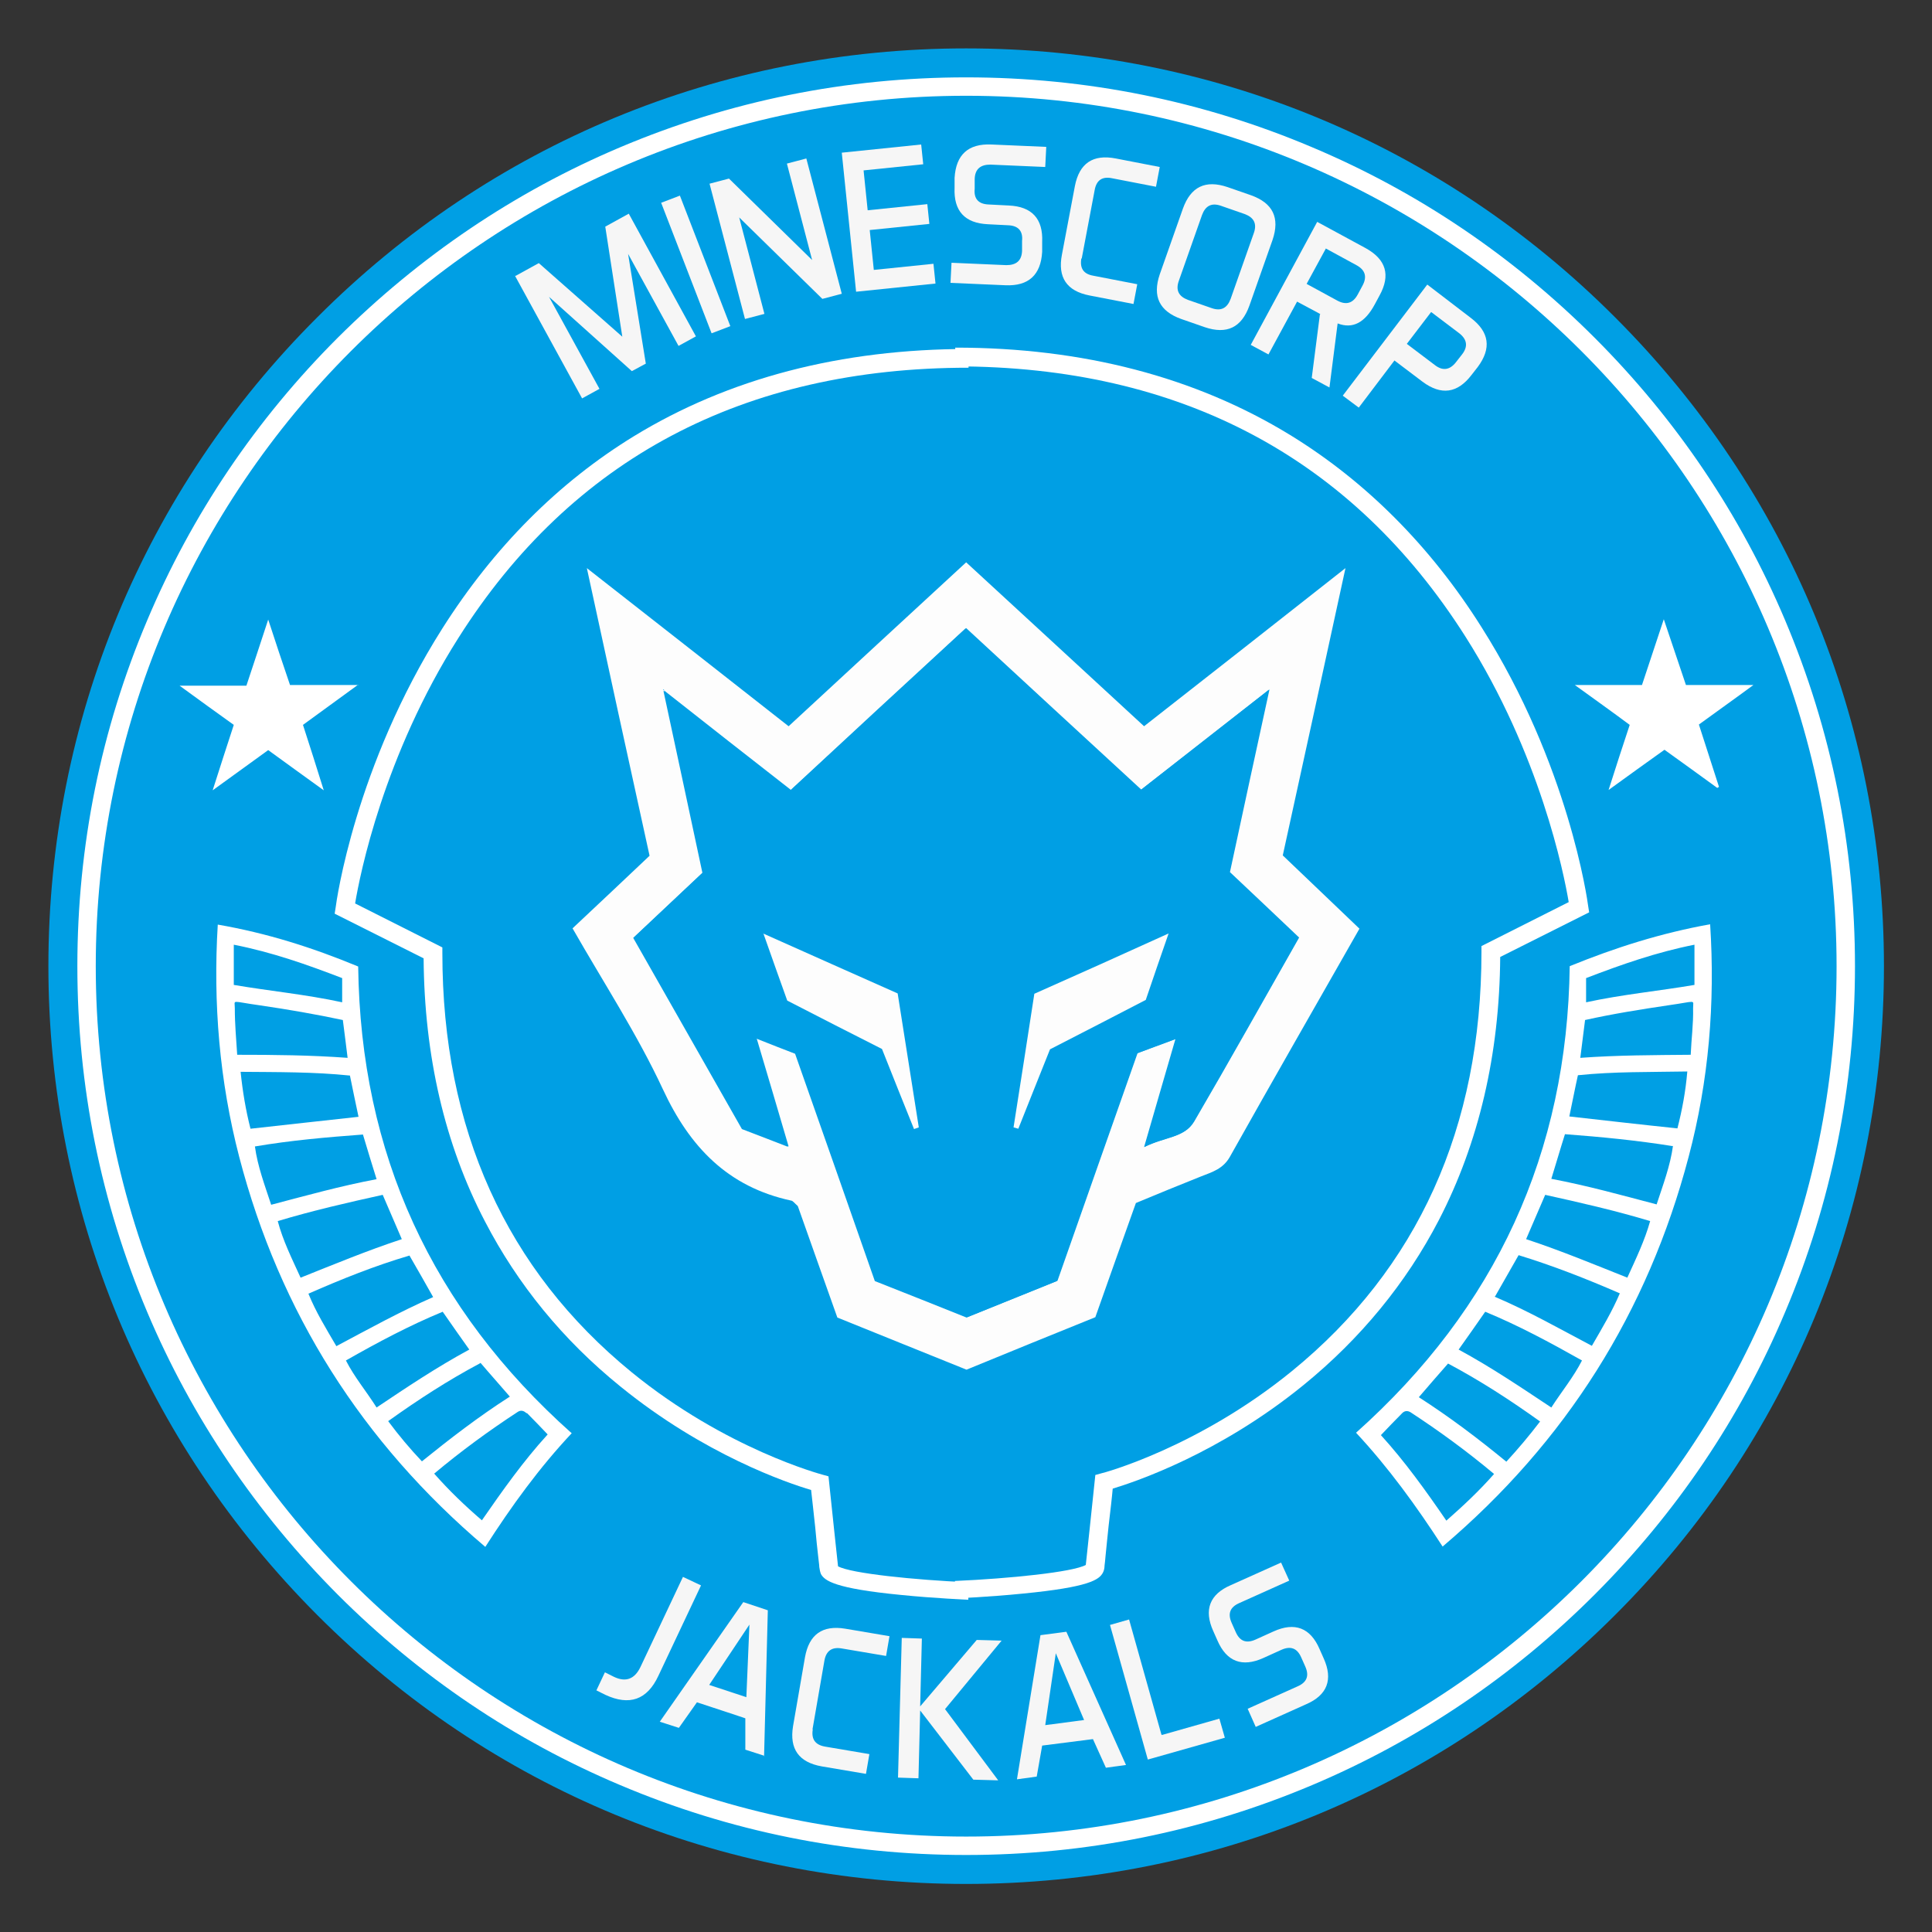 <?xml version="1.0" encoding="UTF-8"?>
<svg id="MINESCORP_JACKALS" xmlns="http://www.w3.org/2000/svg" version="1.1" viewBox="0 0 566.9 566.9">
  <rect x="0" y="0" width="566.9" height="566.9" fill="#333333" stroke="none"/>
  <!-- Generator: Adobe Illustrator 29.0.1, SVG Export Plug-In . SVG Version: 2.1.0 Build 192)  -->
  <defs>
    <style>
      .st0 {
        fill: #f6f6f6;
      }

      .st1 {
        fill: #fff;
      }

      .st2 {
        isolation: isolate;
      }

      .st3 {
        fill: #009fe4;
      }

      .st4 {
        fill: #fdfdfd;
      }
    </style>
  </defs>
  <path class="st3" d="M283.5,552.8c-71.9,0-139.6-28-190.4-78.9S14.2,355.4,14.2,283.5s28-139.6,78.9-190.4C143.9,42.2,211.5,14.2,283.5,14.2s139.6,28,190.4,78.9c50.9,50.9,78.9,118.5,78.9,190.4s-28,139.6-78.9,190.4c-50.9,50.9-118.5,78.9-190.4,78.9h0Z"/>
  <g class="st2">
    <g class="st2">
      <path class="st0" d="M151.2,81l6.9-3.8,24.5,21.6-5-32.3,6.9-3.8,19.7,36-5.1,2.8-14.8-27,5.2,32.2-4.1,2.2-24.3-21.8,14.8,27-5.1,2.8-19.7-36h.1Z"/>
    </g>
  </g>
  <g class="st2">
    <g class="st2">
      <path class="st0" d="M199.5,57.4l14.8,38.3-5.5,2.1-14.8-38.3s5.5-2.1,5.5-2.1Z"/>
    </g>
  </g>
  <g class="st2">
    <g class="st2">
      <path class="st0" d="M213.9,52.4l24.4,23.9-7.4-28.3,5.7-1.5,10.4,39.7-5.7,1.5-24.4-23.9,7.4,28.3-5.7,1.5-10.4-39.7s5.7-1.5,5.7-1.5Z"/>
    </g>
  </g>
  <g class="st2">
    <g class="st2">
      <path class="st0" d="M272.1,59.9l.6,5.8-17.5,1.8,1.2,11.7,17.5-1.8.6,5.8-23.3,2.4-4.2-40.8,23.3-2.4.6,5.8-17.5,1.8,1.2,11.7,17.5-1.8h0Z"/>
    </g>
  </g>
  <g class="st2">
    <g class="st2">
      <path class="st0" d="M278.9,83l.3-5.9,16.1.7c2.9,0,4.5-1.3,4.6-4.2v-2.9c.3-2.9-1.1-4.5-4.1-4.6l-5.9-.3c-6.8-.3-10.1-3.9-9.8-10.7v-2.9c.4-6.8,4-10.1,10.8-9.8l16.1.7-.3,5.9-16.1-.7c-2.9,0-4.5,1.3-4.6,4.2v2.9c-.3,2.9,1.1,4.5,4.1,4.6l5.9.3c6.8.3,10.1,3.9,9.8,10.7v2.9c-.4,6.8-4,10.1-10.8,9.8l-16.1-.7Z"/>
    </g>
  </g>
  <g class="st2">
    <g class="st2">
      <path class="st0" d="M317.3,75.8c-.5,2.9.6,4.6,3.5,5.1l12.9,2.5-1.1,5.8-12.9-2.5c-6.7-1.3-9.4-5.3-8.1-12l3.8-20.1c1.3-6.7,5.3-9.4,12-8.1l12.9,2.5-1.1,5.8-12.9-2.5c-2.9-.6-4.6.6-5.1,3.5l-3.8,20.1h0Z"/>
    </g>
  </g>
  <g class="st2">
    <g class="st2">
      <path class="st0" d="M366.6,89.7c-2.3,6.4-6.6,8.5-13.1,6.3l-6.9-2.4c-6.4-2.3-8.5-6.6-6.3-13.1l6.8-19.3c2.3-6.4,6.6-8.5,13.1-6.3l6.9,2.4c6.4,2.3,8.5,6.6,6.3,13.1l-6.8,19.3ZM345.9,82.4c-1,2.8,0,4.6,2.7,5.6l6.9,2.4c2.8,1,4.6,0,5.6-2.7l6.8-19.3c1-2.8,0-4.6-2.7-5.6l-6.9-2.4c-2.8-1-4.6,0-5.6,2.7,0,0-6.8,19.3-6.8,19.3Z"/>
    </g>
  </g>
  <g class="st2">
    <g class="st2">
      <path class="st0" d="M387.5,92.2l-6.9-3.7-8.4,15.5-5.2-2.8,19.5-36.1,14.2,7.7c6,3.3,7.4,7.9,4.1,13.9l-1.4,2.6c-2.9,5.4-6.5,7.3-10.9,5.6l-2.4,18.8-5.2-2.8,2.4-18.7h.2ZM389,73l-5.6,10.3,9,4.9c2.6,1.4,4.6.8,6-1.8l1.4-2.6c1.4-2.6.8-4.6-1.8-6l-9-4.9h0Z"/>
    </g>
  </g>
  <g class="st2">
    <g class="st2">
      <path class="st0" d="M409.3,105.6l-10.6,14-4.7-3.5,24.8-32.6,12.8,9.8c5.4,4.1,6.1,8.9,2,14.4l-1.8,2.3c-4.1,5.4-8.9,6.1-14.4,2l-8.2-6.2v-.2ZM419.9,91.6l-7.1,9.3,8.2,6.2c2.3,1.8,4.4,1.5,6.2-.8l1.8-2.3c1.8-2.3,1.5-4.4-.8-6.2l-8.2-6.2h-.1Z"/>
    </g>
  </g>
  <g class="st2">
    <g class="st2">
      <path class="st0" d="M200.4,462.7l5.3,2.5-12.5,26.5c-3.3,7.1-8.5,8.9-15.6,5.6l-2.6-1.3,2.5-5.3,2.6,1.3c3.5,1.7,6.1.7,7.8-2.8l12.5-26.5h0Z"/>
    </g>
  </g>
  <g class="st2">
    <g class="st2">
      <path class="st0" d="M224.3,515.2l-5.6-1.8v-9.2c.1,0-14.2-4.7-14.2-4.7l-5.3,7.5-5.6-1.8,24.5-35.1,7.2,2.4-1.1,42.8h.1ZM208.1,494.4l10.9,3.6.9-21.3-11.8,17.7h0Z"/>
    </g>
  </g>
  <g class="st2">
    <g class="st2">
      <g class="st2">
        <path class="st0" d="M238.5,507.4c-.5,2.9.7,4.6,3.6,5.1l13,2.2-1,5.8-13-2.2c-6.7-1.2-9.5-5.1-8.4-11.8l3.5-20.2c1.2-6.7,5.1-9.5,11.8-8.4l13,2.2-1,5.8-13-2.2c-2.9-.5-4.6.7-5.1,3.6l-3.5,20.2Z"/>
      </g>
    </g>
  </g>
  <g class="st2">
    <g class="st2">
      <g class="st2">
        <path class="st0" d="M263.5,521.6l1.1-41,5.9.2-.5,19.9,16.6-19.5,7.3.2-16.6,20.1,15.6,20.9-7.3-.2-15.6-20.3-.5,19.9-5.9-.2Z"/>
      </g>
    </g>
  </g>
  <g class="st2">
    <g class="st2">
      <g class="st2">
        <path class="st0" d="M330.3,517.9l-5.8.8-3.8-8.4-14.9,1.9-1.6,9.1-5.8.8,6.9-42.3,7.6-1,17.5,39.1ZM306.7,506.2l11.4-1.5-8.3-19.6-3.1,21.1Z"/>
      </g>
    </g>
  </g>
  <g class="st2">
    <g class="st2">
      <path class="st0" d="M340.9,509.1l16.9-4.8,1.6,5.6-22.6,6.4-11.1-39.5,5.6-1.6,9.5,33.8h.1Z"/>
    </g>
  </g>
  <g class="st2">
    <g class="st2">
      <path class="st0" d="M368.5,506.8l-2.4-5.4,14.7-6.6c2.7-1.2,3.4-3.1,2.2-5.8l-1.2-2.7c-1.2-2.7-3.1-3.4-5.8-2.2l-5.3,2.4c-6.2,2.8-10.8,1.1-13.5-5.2l-1.2-2.7c-2.8-6.2-1.1-10.8,5.2-13.5l14.7-6.6,2.4,5.3-14.7,6.6c-2.7,1.2-3.4,3.1-2.2,5.8l1.2,2.7c1.2,2.7,3.1,3.4,5.8,2.2l5.3-2.4c6.2-2.8,10.8-1.1,13.5,5.2l1.2,2.7c2.8,6.2,1.1,10.8-5.2,13.5l-14.7,6.6h0Z"/>
    </g>
  </g>
  <path class="st4" d="M168,272.4c7.9-7.4,15.2-14.3,22.6-21.3-6.1-27.8-12.1-55.2-18.4-84.4,20.6,16.1,39.7,31.1,59.2,46.4,17.3-16,34.3-31.7,52.1-48.1,17.3,15.9,34.5,31.8,52.2,48.1,19.3-15.1,38.4-30.1,59.1-46.4-6.3,29.1-12.3,56.4-18.4,84.3,7.3,7,14.8,14.1,22.5,21.5-12.8,22.5-25.5,44.6-38,66.9-2,3.6-5.2,4.5-8.5,5.8-6.3,2.5-12.6,5.1-19.1,7.8-3.9,11-7.8,21.8-11.9,33.5-12.1,4.9-24.7,10-37.8,15.4-12.3-5-24.9-10-37.9-15.3-3.9-11-7.9-22.2-11.6-32.7-1-.9-1.4-1.5-1.9-1.6-18.6-4-29.8-15.7-37.7-32.7-7.5-16.1-17.3-31.1-26.5-47.2h0ZM194.6,202.4c4.1,19.1,7.8,36.3,11.5,53.7-6.9,6.5-13.5,12.7-20.3,19.1,10.9,19.2,21.5,37.8,31.9,56.1,4.4,1.7,8.4,3.2,13.5,5.2-3.3-11.3-6.2-21-9.4-31.8,4.8,1.9,8.1,3.2,11.5,4.5,7.8,22.2,15.6,44.3,23.4,66.7,9.1,3.6,18.2,7.2,26.9,10.7,9.1-3.7,17.7-7.1,26.5-10.7,7.8-22.3,15.7-44.6,23.5-66.8,3.7-1.4,6.9-2.5,11.3-4.2-3.1,10.8-6,20.5-9.2,31.7,6-3,11.8-2.7,14.5-7.4,10.4-17.9,20.5-35.9,30.8-54-7.3-6.9-13.9-13.1-20.3-19.2,3.8-17.8,7.5-34.8,11.6-53.6-13.5,10.6-25.6,20-37.6,29.4-17.3-16-34.1-31.5-51.4-47.4-17.4,16-34.3,31.6-51.4,47.5-12.3-9.6-24.1-18.9-37.5-29.4h.2Z"/>
  <path class="st3" d="M194.6,202.4c13.3,10.5,25.2,19.8,37.5,29.4,17.1-15.8,34.1-31.4,51.4-47.5,17.2,15.9,34,31.4,51.4,47.4,12-9.4,24-18.8,37.6-29.4-4.1,18.8-7.8,35.9-11.6,53.6,6.4,6,13,12.3,20.3,19.2-10.3,18.1-20.4,36.2-30.8,54-2.8,4.7-8.6,4.4-14.5,7.4,3.3-11.2,6.1-20.9,9.2-31.7-4.4,1.6-7.7,2.8-11.3,4.2-7.8,22.2-15.7,44.5-23.5,66.8-8.9,3.6-17.4,7-26.5,10.7-8.7-3.5-17.7-7.1-26.9-10.7-7.9-22.3-15.6-44.4-23.4-66.7-3.4-1.3-6.7-2.6-11.5-4.5,3.2,10.8,6.1,20.5,9.4,31.8-5.1-2-9.1-3.5-13.5-5.2-10.4-18.4-21-36.9-31.9-56.1,6.8-6.4,13.4-12.6,20.3-19.1-3.7-17.4-7.4-34.7-11.5-53.7h-.2ZM223.9,273.9c2.8,7.9,4.9,13.9,7,19.7,9.6,4.9,18.7,9.6,27.8,14.2,3.2,8,6.3,15.8,9.4,23.5l1.4-.5c-2.1-13.1-4.1-26.2-6.2-39.3-12.8-5.7-25.2-11.2-39.5-17.6h.1ZM308.1,307.9c9.7-5,19.1-9.9,28.1-14.5,2.2-6.5,4.2-12.2,6.7-19.5-14.3,6.4-27.1,12.1-39.4,17.7-2.1,13.7-4.1,26.5-6.1,39.2l1.4.4c3-7.5,6-15.1,9.3-23.3h0Z"/>
  <path class="st4" d="M223.9,273.9c14.3,6.4,26.7,11.9,39.5,17.6,2.1,13.1,4.1,26.2,6.2,39.3l-1.4.5c-3.1-7.7-6.2-15.4-9.4-23.5-9.1-4.6-18.3-9.3-27.8-14.2-2.1-5.8-4.2-11.8-7-19.7h-.1Z"/>
  <path class="st4" d="M308.1,307.9c-3.3,8.2-6.3,15.8-9.3,23.3l-1.4-.4c2-12.7,4-25.5,6.1-39.2,12.4-5.5,25.1-11.2,39.4-17.7-2.5,7.2-4.5,13-6.7,19.5-8.9,4.6-18.3,9.5-28.1,14.5h0Z"/>
  <path class="st1" d="M284.1,469.4c-.1,0-9.8-.4-19.7-1.4-19.6-1.9-22.4-4.2-23.5-6.1h0c-.3-.7-.4-1.5-.5-2.1,0-.7-.2-1.7-.3-2.9-.3-2.4-.6-5.6-.9-8.8-.5-4.3-.9-8.6-1.2-10.9-6.8-2-31.3-10.3-56-30.4-16.8-13.6-30.1-29.9-39.7-48.4-11.8-22.6-17.8-48.6-18-77.2l-26.1-13.1.3-1.9c.2-1.7,5.7-41.4,31.3-81.8,15.1-23.8,34-42.8,56.2-56.4,27.8-17,60.8-25.6,98.2-25.6v5.5c-66,0-116.4,26.7-149.7,79.3-21.9,34.5-28.9,69.4-30.3,77.9l25.6,12.9v1.7c0,51.5,18.7,92.9,55.6,123,27.6,22.5,55.6,29.9,55.9,30l1.8.5.2,1.9c.9,8.5,2.2,21,2.6,24.5,3.8,2.1,22.4,4,38.4,4.7l-.2,5.5h0v-.4Z"/>
  <path class="st1" d="M280.4,469.4l-.2-5.5c16-.7,34.6-2.6,38.4-4.7.4-3.5,1.7-16,2.6-24.5l.2-1.9,1.8-.5c.3,0,28.3-7.5,55.9-30,36.9-30.1,55.6-71.5,55.6-123v-1.7l25.6-12.9c-1.4-8.4-8.4-43.4-30.3-77.9-33.4-52.6-83.8-79.3-149.7-79.3v-5.5c37.4,0,70.4,8.6,98.2,25.6,22.2,13.6,41.2,32.6,56.2,56.4,25.6,40.4,31.1,80.2,31.3,81.8l.3,1.9-26.1,13.1c-.2,28.6-6.3,54.6-18,77.2-9.6,18.5-23,34.8-39.7,48.4-24.7,20.1-49.1,28.3-56,30.4-.2,2.4-.7,6.6-1.2,10.9-.3,3.2-.7,6.4-.9,8.8-.1,1.2-.2,2.2-.3,2.9,0,.5-.1,1.4-.5,2.1h0c-1.1,2-3.9,4.2-23.5,6.1-9.9,1-19.6,1.4-19.7,1.4h0v.4Z"/>
  <path class="st1" d="M283.5,544.3c-35.2,0-69.4-6.9-101.5-20.5-31.1-13.1-59-32-82.9-55.9-23.9-24-42.8-51.9-55.9-82.9-13.6-32.2-20.5-66.3-20.5-101.5s6.9-69.4,20.5-101.5c13.1-31.1,32-59,55.9-82.9,24-23.9,51.9-42.8,82.9-55.9,32.2-13.6,66.3-20.5,101.5-20.5s69.4,6.9,101.5,20.5c31.1,13.1,59,32,82.9,55.9,24,24,42.8,51.9,55.9,82.9,13.6,32.2,20.5,66.3,20.5,101.5s-6.9,69.4-20.5,101.5c-13.1,31.1-32,59-55.9,82.9s-51.9,42.8-82.9,55.9c-32.2,13.6-66.3,20.5-101.5,20.5ZM283.5,28.1c-140.8,0-255.4,114.6-255.4,255.4s114.6,255.4,255.4,255.4,255.4-114.6,255.4-255.4S424.3,28.1,283.5,28.1Z"/>
  <path class="st1" d="M460.6,283.5c13.5-5.5,26.8-9.7,41.2-12.3,1.5,23.2-.4,45.9-6.3,68.2-12,45.6-36,83.7-72.2,114.4-7.7-11.9-15.9-23.2-25.4-33.4,41-36.6,62-82.1,62.7-137h0ZM447.8,363.6c10.3,3.4,19.9,7.4,29.7,11.3,2.6-5.7,5.1-10.9,6.7-16.6-10.3-3.1-20.4-5.4-30.8-7.7-1.8,4.2-3.6,8.3-5.6,13h0ZM490.8,336.3c-10.6-1.7-21-2.7-31.6-3.5-1.4,4.4-2.6,8.6-4,13.1,10.6,2,20.6,4.8,30.9,7.5,1.9-5.8,4-11.3,4.8-17.2h0ZM438.6,380.5c9.9,4.2,19,9.4,28.5,14.4,3-5.2,5.9-10,8.2-15.4-9.9-4.3-19.6-8.1-29.7-11.2-2.3,4-4.5,7.9-6.9,12.1h-.1ZM405.1,421c7.1,7.8,13.2,16.3,19.3,25.2,5-4.4,9.6-8.7,14-13.7-8-6.7-16.1-12.6-24.5-18.1-1-.6-1.9-.4-2.6.4-2,2-4,4.1-6.1,6.3h0ZM428,396c9.6,5.2,18.3,11.1,27.2,17,3.1-4.8,6.5-8.9,9-13.8-9.4-5.3-18.7-10.3-28.4-14.3-2.7,3.9-5.1,7.3-7.8,11.1h0ZM460.5,327.6c10.7,1.2,21.1,2.4,31.7,3.5,1.4-5.5,2.4-10.8,2.9-16.7-10.9.2-21.5,0-32.1,1.1-.9,4-1.6,7.8-2.5,12h0ZM416.2,409.9c9.2,5.9,17.5,12.2,25.8,19,3.4-3.7,6.7-7.6,9.9-11.8-8.8-6.3-17.6-12-27-17-2.9,3.3-5.6,6.4-8.6,9.9h0ZM489.4,295c-8.1,1.2-16.2,2.5-24.3,4.3-.5,3.8-.9,7.2-1.4,11.1,11-.8,21.6-.8,32.4-.9.2-4.8.8-8.9.7-13.7,0-2.6,1.2-2-7.4-.8h0ZM465.4,287v7.1c10.6-2.3,21.2-3.3,31.8-5.1v-11.8c-11.1,2.2-21.4,5.8-31.8,9.8h0Z"/>
  <path class="st1" d="M167.8,420.5c-9.5,10.1-17.7,21.4-25.4,33.4-36.2-30.7-60.3-68.8-72.2-114.4-5.8-22.3-7.7-45.1-6.3-68.2,14.4,2.5,27.7,6.7,41.2,12.3.7,54.9,21.6,100.4,62.7,137h0ZM112.3,350.6c-10.4,2.3-20.5,4.6-30.8,7.7,1.5,5.7,4.1,10.9,6.7,16.6,9.8-3.9,19.4-7.9,29.7-11.3-2-4.6-3.8-8.8-5.6-13h0ZM79.6,353.5c10.3-2.7,20.3-5.5,30.9-7.5-1.4-4.5-2.7-8.7-4-13.1-10.7.8-21.1,1.7-31.7,3.5.8,5.9,2.9,11.4,4.8,17.2h0ZM120.2,368.4c-10.2,3-19.9,6.9-29.7,11.2,2.2,5.4,5.1,10.1,8.2,15.4,9.4-5,18.6-10.1,28.4-14.4-2.4-4.3-4.6-8.1-6.9-12.1h0ZM154.5,414.7c-.8-.8-1.7-1-2.6-.4-8.4,5.5-16.5,11.4-24.5,18.1,4.4,5,9,9.4,14,13.7,6.1-8.8,12.1-17.3,19.3-25.2-2.1-2.2-4.1-4.3-6.1-6.3h0ZM129.9,384.9c-9.7,4-19.1,9-28.4,14.3,2.5,4.9,5.9,8.9,9,13.8,8.8-5.9,17.6-11.8,27.2-17-2.7-3.8-5.1-7.2-7.8-11.1h0ZM102.7,315.6c-10.6-1.1-21.2-1-32.1-1.1.6,5.8,1.5,11.2,2.9,16.7,10.5-1.2,21-2.3,31.7-3.5-.9-4.3-1.7-8-2.5-12h0ZM140.9,400c-9.4,5-18.2,10.7-27,17,3.2,4.3,6.4,8.1,9.9,11.8,8.3-6.7,16.6-13.1,25.8-19-3-3.5-5.8-6.6-8.6-9.9h0ZM68.9,295.8c0,4.8.4,8.9.7,13.7,10.8,0,21.5.1,32.4.9-.5-3.9-.9-7.4-1.4-11.1-8-1.7-16.1-3.1-24.3-4.3-8.7-1.2-7.4-1.8-7.4.8h0ZM68.6,277.2v11.8c10.6,1.8,21.2,2.8,31.8,5.1v-7.1c-10.4-4-20.6-7.6-31.8-9.8h0Z"/>
  <path class="st1" d="M105.1,200.9c-5.9,4.3-11,8-16.2,11.8,2,6.1,3.9,12.2,6.1,19.2-5.9-4.3-11-7.9-16.3-11.8-5.2,3.8-10.4,7.5-16.3,11.8,2.2-6.9,4.2-13.1,6.2-19.2-5.3-3.8-10.3-7.4-15.9-11.5h19.6c2.1-6.4,4.2-12.6,6.4-19.4,2.2,6.7,4.2,12.8,6.4,19.2h20.1,0Z"/>
  <path class="st1" d="M481.8,201c2.1-6.3,4.1-12.4,6.4-19.3,2.3,6.8,4.4,13.1,6.5,19.3h19.8c-5.7,4.2-10.8,7.8-16,11.6,2,6.1,3.9,12.2,5.9,18.3-.2.1-.4.2-.5.3-5.1-3.7-10.2-7.4-15.5-11.2-5.3,3.8-10.5,7.5-16.4,11.8,2.2-6.9,4.1-12.8,6.2-19.1-5.1-3.8-10.3-7.5-16.1-11.7h19.9-.2Z"/>
</svg>